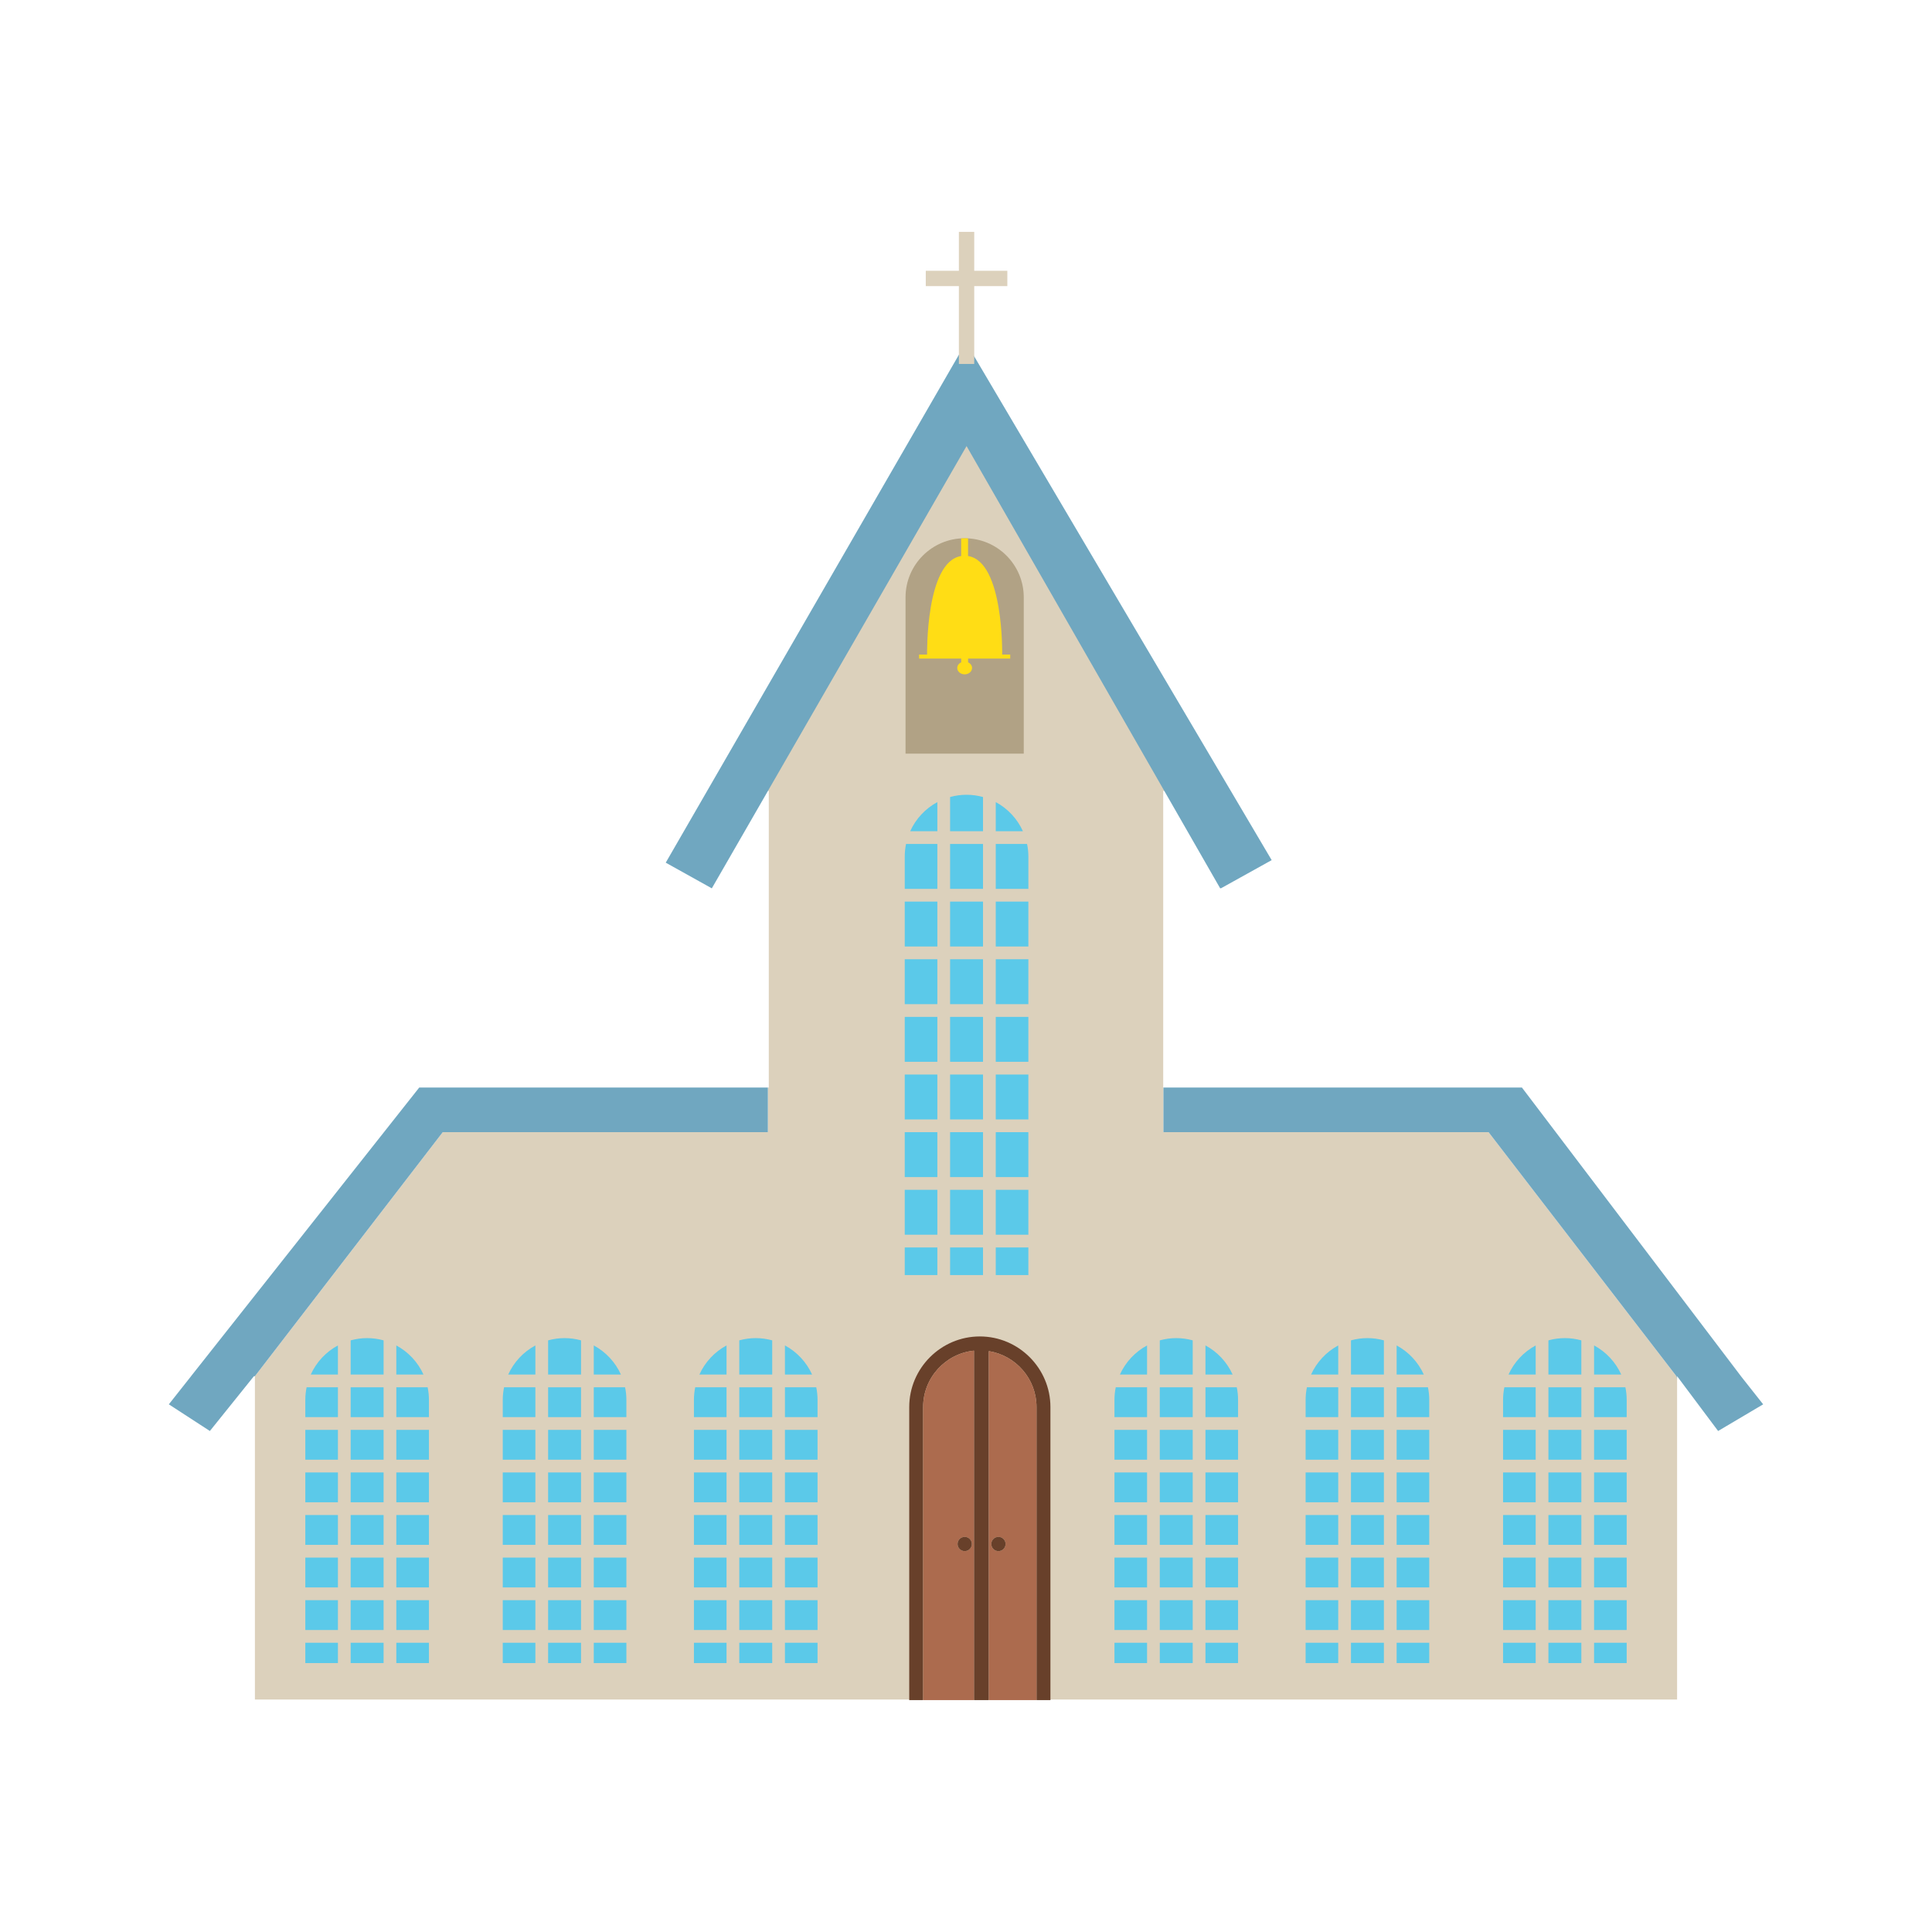 <?xml version="1.0" encoding="utf-8"?>
<!-- Generator: Adobe Illustrator 16.0.0, SVG Export Plug-In . SVG Version: 6.00 Build 0)  -->
<!DOCTYPE svg PUBLIC "-//W3C//DTD SVG 1.1 Tiny//EN" "http://www.w3.org/Graphics/SVG/1.1/DTD/svg11-tiny.dtd">
<svg version="1.1" baseProfile="tiny" id="Layer_1" xmlns="http://www.w3.org/2000/svg" xmlns:xlink="http://www.w3.org/1999/xlink"
	 x="0px" y="0px" width="350px" height="350px" viewBox="0 0 350 350" overflow="scroll" xml:space="preserve">
<g>
	<polygon fill="#DCD1BC" points="269.668,205.104 210.766,205.104 210.766,197.017 210.727,197.017 210.727,143.279 
		215.893,143.279 216.096,143.617 216.096,143.279 175.101,71.532 134.106,143.279 139.274,143.279 139.274,197.017 
		139.108,197.017 139.108,205.104 80.207,205.104 46.178,249.31 46.178,295.766 46.178,307.888 139.274,307.888 139.274,307.888 
		167.793,307.888 167.794,307.888 182.207,307.888 182.207,307.888 210.727,307.888 210.727,307.888 303.822,307.888 
		303.822,295.766 303.822,249.856 303.695,249.31 	"/>
	<polygon fill="#70A7C0" points="139.108,205.104 139.108,197.017 75.949,197.017 34.609,249.31 34.615,249.31 30.586,254.408 
		38.021,259.239 46,249.31 46.178,249.31 80.207,205.104 	"/>
	<polygon fill="#70A7C0" points="311.252,259.239 319.414,254.408 315.385,249.31 315.391,249.31 275.711,197.017 210.766,197.017 
		210.766,205.104 269.668,205.104 303.695,249.31 303.822,249.856 303.822,249.31 	"/>
	<g>
		<rect x="142.199" y="297.599" fill="#5BC9E9" width="5.908" height="3.684"/>
		<rect x="125.712" y="297.599" fill="#5BC9E9" width="5.907" height="3.684"/>
		<rect x="142.199" y="282.173" fill="#5BC9E9" width="5.908" height="5.404"/>
		<rect x="133.928" y="297.599" fill="#5BC9E9" width="5.963" height="3.684"/>
		<rect x="142.199" y="289.887" fill="#5BC9E9" width="5.908" height="5.404"/>
		<rect x="142.199" y="274.461" fill="#5BC9E9" width="5.908" height="5.404"/>
		<rect x="142.199" y="259.035" fill="#5BC9E9" width="5.908" height="5.404"/>
		<path fill="#5BC9E9" d="M142.199,256.727h5.908v-3.117c0-0.783-0.081-1.548-0.234-2.287h-5.673V256.727z"/>
		<rect x="142.199" y="266.748" fill="#5BC9E9" width="5.908" height="5.404"/>
		<rect x="133.928" y="282.173" fill="#5BC9E9" width="5.963" height="5.404"/>
		<path fill="#5BC9E9" d="M139.891,249.015v-6.197c-0.95-0.262-1.948-0.405-2.982-0.405c-1.033,0-2.032,0.144-2.981,0.405v6.197
			H139.891z"/>
		<rect x="125.712" y="289.887" fill="#5BC9E9" width="5.907" height="5.404"/>
		<path fill="#5BC9E9" d="M131.619,243.739c-2.167,1.164-3.904,3.021-4.919,5.275h4.919V243.739z"/>
		<path fill="#5BC9E9" d="M147.12,249.015c-1.016-2.254-2.753-4.111-4.92-5.275v5.275H147.12z"/>
		<rect x="133.928" y="259.035" fill="#5BC9E9" width="5.963" height="5.404"/>
		<rect x="133.928" y="274.461" fill="#5BC9E9" width="5.963" height="5.404"/>
		<rect x="133.928" y="266.748" fill="#5BC9E9" width="5.963" height="5.404"/>
		<rect x="133.928" y="289.887" fill="#5BC9E9" width="5.963" height="5.404"/>
		<path fill="#5BC9E9" d="M125.712,256.727h5.907v-5.404h-5.672c-0.154,0.739-0.235,1.504-0.235,2.287V256.727z"/>
		<rect x="133.928" y="251.322" fill="#5BC9E9" width="5.963" height="5.404"/>
		<rect x="125.712" y="266.748" fill="#5BC9E9" width="5.907" height="5.404"/>
		<rect x="125.712" y="274.461" fill="#5BC9E9" width="5.907" height="5.404"/>
		<rect x="125.712" y="259.035" fill="#5BC9E9" width="5.907" height="5.404"/>
		<rect x="125.712" y="282.173" fill="#5BC9E9" width="5.907" height="5.404"/>
		<rect x="107.567" y="282.173" fill="#5BC9E9" width="5.908" height="5.404"/>
		<rect x="99.296" y="259.035" fill="#5BC9E9" width="5.963" height="5.404"/>
		<rect x="91.08" y="259.035" fill="#5BC9E9" width="5.908" height="5.404"/>
		<rect x="91.08" y="266.748" fill="#5BC9E9" width="5.908" height="5.404"/>
		<rect x="99.296" y="274.461" fill="#5BC9E9" width="5.963" height="5.404"/>
		<path fill="#5BC9E9" d="M113.475,256.727v-3.117c0-0.783-0.081-1.548-0.235-2.287h-5.673v5.404H113.475z"/>
		<rect x="99.296" y="266.748" fill="#5BC9E9" width="5.963" height="5.404"/>
		<rect x="91.08" y="274.461" fill="#5BC9E9" width="5.908" height="5.404"/>
		<rect x="99.296" y="282.173" fill="#5BC9E9" width="5.963" height="5.404"/>
		<rect x="107.567" y="266.748" fill="#5BC9E9" width="5.908" height="5.404"/>
		<rect x="107.567" y="259.035" fill="#5BC9E9" width="5.908" height="5.404"/>
		<rect x="99.296" y="251.322" fill="#5BC9E9" width="5.963" height="5.404"/>
		<rect x="91.08" y="282.173" fill="#5BC9E9" width="5.908" height="5.404"/>
		<rect x="107.567" y="297.599" fill="#5BC9E9" width="5.908" height="3.684"/>
		<rect x="107.567" y="274.461" fill="#5BC9E9" width="5.908" height="5.404"/>
		<path fill="#5BC9E9" d="M105.259,249.015v-6.197c-0.95-0.262-1.949-0.405-2.982-0.405c-1.033,0-2.031,0.144-2.981,0.405v6.197
			H105.259z"/>
		<path fill="#5BC9E9" d="M96.988,243.739c-2.167,1.164-3.905,3.021-4.92,5.275h4.92V243.739z"/>
		<path fill="#5BC9E9" d="M91.08,256.727h5.908v-5.404h-5.673c-0.153,0.739-0.234,1.504-0.234,2.287V256.727z"/>
		<rect x="91.08" y="289.887" fill="#5BC9E9" width="5.908" height="5.404"/>
		<rect x="107.567" y="289.887" fill="#5BC9E9" width="5.908" height="5.404"/>
		<rect x="99.296" y="289.887" fill="#5BC9E9" width="5.963" height="5.404"/>
		<path fill="#5BC9E9" d="M112.488,249.015c-1.016-2.254-2.753-4.111-4.92-5.275v5.275H112.488z"/>
		<rect x="99.296" y="297.599" fill="#5BC9E9" width="5.963" height="3.684"/>
		<rect x="91.08" y="297.599" fill="#5BC9E9" width="5.908" height="3.684"/>
		<rect x="63.526" y="251.322" fill="#5BC9E9" width="5.963" height="5.404"/>
		<rect x="63.526" y="289.887" fill="#5BC9E9" width="5.963" height="5.404"/>
		<rect x="71.798" y="289.887" fill="#5BC9E9" width="5.908" height="5.404"/>
		<rect x="63.526" y="282.173" fill="#5BC9E9" width="5.963" height="5.404"/>
		<rect x="71.798" y="282.173" fill="#5BC9E9" width="5.908" height="5.404"/>
		<rect x="71.798" y="297.599" fill="#5BC9E9" width="5.908" height="3.684"/>
		<rect x="63.526" y="266.748" fill="#5BC9E9" width="5.963" height="5.404"/>
		<path fill="#5BC9E9" d="M77.706,256.727v-3.117c0-0.783-0.082-1.548-0.234-2.287h-5.673v5.404H77.706z"/>
		<path fill="#5BC9E9" d="M69.49,249.015v-6.197c-0.95-0.262-1.949-0.405-2.982-0.405s-2.032,0.144-2.981,0.405v6.197H69.49z"/>
		<path fill="#5BC9E9" d="M76.718,249.015c-1.016-2.254-2.753-4.111-4.92-5.275v5.275H76.718z"/>
		<path fill="#5BC9E9" d="M61.217,243.739c-2.167,1.164-3.904,3.021-4.919,5.275h4.919V243.739z"/>
		<path fill="#5BC9E9" d="M61.217,251.322h-5.672c-0.153,0.739-0.234,1.504-0.234,2.287v3.117h5.907V251.322z"/>
		<rect x="71.798" y="266.748" fill="#5BC9E9" width="5.908" height="5.404"/>
		<rect x="55.311" y="259.035" fill="#5BC9E9" width="5.907" height="5.404"/>
		<rect x="63.526" y="259.035" fill="#5BC9E9" width="5.963" height="5.404"/>
		<rect x="71.798" y="274.461" fill="#5BC9E9" width="5.908" height="5.404"/>
		<rect x="55.311" y="274.461" fill="#5BC9E9" width="5.907" height="5.404"/>
		<rect x="55.311" y="289.887" fill="#5BC9E9" width="5.907" height="5.404"/>
		<rect x="55.311" y="297.599" fill="#5BC9E9" width="5.907" height="3.684"/>
		<rect x="63.526" y="297.599" fill="#5BC9E9" width="5.963" height="3.684"/>
		<rect x="71.798" y="259.035" fill="#5BC9E9" width="5.908" height="5.404"/>
		<rect x="55.311" y="282.173" fill="#5BC9E9" width="5.907" height="5.404"/>
		<rect x="55.311" y="266.748" fill="#5BC9E9" width="5.907" height="5.404"/>
		<rect x="63.526" y="274.461" fill="#5BC9E9" width="5.963" height="5.404"/>
	</g>
	<g>
		<rect x="201.895" y="297.599" fill="#5BC9E9" width="5.906" height="3.684"/>
		<rect x="218.381" y="297.599" fill="#5BC9E9" width="5.906" height="3.684"/>
		<rect x="201.895" y="282.173" fill="#5BC9E9" width="5.906" height="5.404"/>
		<rect x="210.109" y="297.599" fill="#5BC9E9" width="5.963" height="3.684"/>
		<rect x="201.895" y="289.887" fill="#5BC9E9" width="5.906" height="5.404"/>
		<rect x="201.895" y="274.461" fill="#5BC9E9" width="5.906" height="5.404"/>
		<rect x="201.895" y="259.035" fill="#5BC9E9" width="5.906" height="5.404"/>
		<path fill="#5BC9E9" d="M207.801,256.727h-5.906v-3.117c0-0.783,0.08-1.548,0.234-2.287h5.672V256.727z"/>
		<rect x="201.895" y="266.748" fill="#5BC9E9" width="5.906" height="5.404"/>
		<rect x="210.109" y="282.173" fill="#5BC9E9" width="5.963" height="5.404"/>
		<path fill="#5BC9E9" d="M210.109,249.015v-6.197c0.949-0.262,1.949-0.405,2.982-0.405c1.031,0,2.031,0.144,2.98,0.405v6.197
			H210.109z"/>
		<rect x="218.381" y="289.887" fill="#5BC9E9" width="5.906" height="5.404"/>
		<path fill="#5BC9E9" d="M218.381,243.739c2.168,1.164,3.904,3.021,4.92,5.275h-4.92V243.739z"/>
		<path fill="#5BC9E9" d="M202.881,249.015c1.016-2.254,2.754-4.111,4.92-5.275v5.275H202.881z"/>
		<rect x="210.109" y="259.035" fill="#5BC9E9" width="5.963" height="5.404"/>
		<rect x="210.109" y="274.461" fill="#5BC9E9" width="5.963" height="5.404"/>
		<rect x="210.109" y="266.748" fill="#5BC9E9" width="5.963" height="5.404"/>
		<rect x="210.109" y="289.887" fill="#5BC9E9" width="5.963" height="5.404"/>
		<path fill="#5BC9E9" d="M224.287,256.727h-5.906v-5.404h5.672c0.154,0.739,0.234,1.504,0.234,2.287V256.727z"/>
		<rect x="210.109" y="251.322" fill="#5BC9E9" width="5.963" height="5.404"/>
		<rect x="218.381" y="266.748" fill="#5BC9E9" width="5.906" height="5.404"/>
		<rect x="218.381" y="274.461" fill="#5BC9E9" width="5.906" height="5.404"/>
		<rect x="218.381" y="259.035" fill="#5BC9E9" width="5.906" height="5.404"/>
		<rect x="218.381" y="282.173" fill="#5BC9E9" width="5.906" height="5.404"/>
		<rect x="236.525" y="282.173" fill="#5BC9E9" width="5.908" height="5.404"/>
		<rect x="244.742" y="259.035" fill="#5BC9E9" width="5.963" height="5.404"/>
		<rect x="253.014" y="259.035" fill="#5BC9E9" width="5.906" height="5.404"/>
		<rect x="253.014" y="266.748" fill="#5BC9E9" width="5.906" height="5.404"/>
		<rect x="244.742" y="274.461" fill="#5BC9E9" width="5.963" height="5.404"/>
		<path fill="#5BC9E9" d="M236.525,256.727v-3.117c0-0.783,0.082-1.548,0.234-2.287h5.674v5.404H236.525z"/>
		<rect x="244.742" y="266.748" fill="#5BC9E9" width="5.963" height="5.404"/>
		<rect x="253.014" y="274.461" fill="#5BC9E9" width="5.906" height="5.404"/>
		<rect x="244.742" y="282.173" fill="#5BC9E9" width="5.963" height="5.404"/>
		<rect x="236.525" y="266.748" fill="#5BC9E9" width="5.908" height="5.404"/>
		<rect x="236.525" y="259.035" fill="#5BC9E9" width="5.908" height="5.404"/>
		<rect x="244.742" y="251.322" fill="#5BC9E9" width="5.963" height="5.404"/>
		<rect x="253.014" y="282.173" fill="#5BC9E9" width="5.906" height="5.404"/>
		<rect x="236.525" y="297.599" fill="#5BC9E9" width="5.908" height="3.684"/>
		<rect x="236.525" y="274.461" fill="#5BC9E9" width="5.908" height="5.404"/>
		<path fill="#5BC9E9" d="M244.742,249.015v-6.197c0.949-0.262,1.947-0.405,2.98-0.405s2.033,0.144,2.982,0.405v6.197H244.742z"/>
		<path fill="#5BC9E9" d="M253.014,243.739c2.166,1.164,3.904,3.021,4.92,5.275h-4.92V243.739z"/>
		<path fill="#5BC9E9" d="M258.92,256.727h-5.906v-5.404h5.672c0.154,0.739,0.234,1.504,0.234,2.287V256.727z"/>
		<rect x="253.014" y="289.887" fill="#5BC9E9" width="5.906" height="5.404"/>
		<rect x="236.525" y="289.887" fill="#5BC9E9" width="5.908" height="5.404"/>
		<rect x="244.742" y="289.887" fill="#5BC9E9" width="5.963" height="5.404"/>
		<path fill="#5BC9E9" d="M237.512,249.015c1.018-2.254,2.754-4.111,4.922-5.275v5.275H237.512z"/>
		<rect x="244.742" y="297.599" fill="#5BC9E9" width="5.963" height="3.684"/>
		<rect x="253.014" y="297.599" fill="#5BC9E9" width="5.906" height="3.684"/>
		<rect x="280.512" y="251.322" fill="#5BC9E9" width="5.963" height="5.404"/>
		<rect x="280.512" y="289.887" fill="#5BC9E9" width="5.963" height="5.404"/>
		<rect x="272.295" y="289.887" fill="#5BC9E9" width="5.908" height="5.404"/>
		<rect x="280.512" y="282.173" fill="#5BC9E9" width="5.963" height="5.404"/>
		<rect x="272.295" y="282.173" fill="#5BC9E9" width="5.908" height="5.404"/>
		<rect x="272.295" y="297.599" fill="#5BC9E9" width="5.908" height="3.684"/>
		<rect x="280.512" y="266.748" fill="#5BC9E9" width="5.963" height="5.404"/>
		<path fill="#5BC9E9" d="M272.295,256.727v-3.117c0-0.783,0.082-1.548,0.234-2.287h5.674v5.404H272.295z"/>
		<path fill="#5BC9E9" d="M280.512,249.015v-6.197c0.949-0.262,1.947-0.405,2.98-0.405s2.033,0.144,2.982,0.405v6.197H280.512z"/>
		<path fill="#5BC9E9" d="M273.281,249.015c1.018-2.254,2.754-4.111,4.922-5.275v5.275H273.281z"/>
		<path fill="#5BC9E9" d="M288.783,243.739c2.166,1.164,3.904,3.021,4.92,5.275h-4.92V243.739z"/>
		<path fill="#5BC9E9" d="M288.783,251.322h5.672c0.154,0.739,0.234,1.504,0.234,2.287v3.117h-5.906V251.322z"/>
		<rect x="272.295" y="266.748" fill="#5BC9E9" width="5.908" height="5.404"/>
		<rect x="288.783" y="259.035" fill="#5BC9E9" width="5.906" height="5.404"/>
		<rect x="280.512" y="259.035" fill="#5BC9E9" width="5.963" height="5.404"/>
		<rect x="272.295" y="274.461" fill="#5BC9E9" width="5.908" height="5.404"/>
		<rect x="288.783" y="274.461" fill="#5BC9E9" width="5.906" height="5.404"/>
		<rect x="288.783" y="289.887" fill="#5BC9E9" width="5.906" height="5.404"/>
		<rect x="288.783" y="297.599" fill="#5BC9E9" width="5.906" height="3.684"/>
		<rect x="280.512" y="297.599" fill="#5BC9E9" width="5.963" height="3.684"/>
		<rect x="272.295" y="259.035" fill="#5BC9E9" width="5.908" height="5.404"/>
		<rect x="288.783" y="282.173" fill="#5BC9E9" width="5.906" height="5.404"/>
		<rect x="288.783" y="266.748" fill="#5BC9E9" width="5.906" height="5.404"/>
		<rect x="280.512" y="274.461" fill="#5BC9E9" width="5.963" height="5.404"/>
	</g>
	<g>
		<rect x="180.391" y="194.661" fill="#5BC9E9" width="5.908" height="8.134"/>
		<rect x="180.391" y="163.333" fill="#5BC9E9" width="5.908" height="8.135"/>
		<rect x="180.391" y="205.104" fill="#5BC9E9" width="5.908" height="8.135"/>
		<rect x="180.391" y="173.776" fill="#5BC9E9" width="5.908" height="8.135"/>
		<rect x="180.391" y="184.219" fill="#5BC9E9" width="5.908" height="8.134"/>
		<rect x="172.12" y="225.988" fill="#5BC9E9" width="5.962" height="5.002"/>
		<rect x="180.391" y="215.546" fill="#5BC9E9" width="5.908" height="8.135"/>
		<rect x="180.391" y="225.988" fill="#5BC9E9" width="5.908" height="5.002"/>
		<rect x="163.903" y="184.219" fill="#5BC9E9" width="5.908" height="8.134"/>
		<rect x="172.12" y="163.333" fill="#5BC9E9" width="5.962" height="8.135"/>
		<rect x="172.12" y="184.219" fill="#5BC9E9" width="5.962" height="8.134"/>
		<path fill="#5BC9E9" d="M180.391,161.025h5.908v-5.848c0-0.783-0.082-1.548-0.236-2.286h-5.672V161.025z"/>
		<rect x="172.12" y="194.661" fill="#5BC9E9" width="5.962" height="8.134"/>
		<rect x="172.12" y="152.892" fill="#5BC9E9" width="5.962" height="8.134"/>
		<rect x="172.12" y="215.546" fill="#5BC9E9" width="5.962" height="8.135"/>
		<rect x="172.12" y="205.104" fill="#5BC9E9" width="5.962" height="8.135"/>
		<rect x="163.903" y="225.988" fill="#5BC9E9" width="5.908" height="5.002"/>
		<path fill="#5BC9E9" d="M178.082,150.583v-6.197c-0.949-0.262-1.949-0.405-2.981-0.405c-1.033,0-2.032,0.144-2.981,0.405v6.197
			H178.082z"/>
		<path fill="#5BC9E9" d="M185.311,150.583c-1.016-2.253-2.752-4.11-4.92-5.274v5.274H185.311z"/>
		<rect x="163.903" y="205.104" fill="#5BC9E9" width="5.908" height="8.135"/>
		<path fill="#5BC9E9" d="M169.811,145.309c-2.167,1.164-3.904,3.021-4.92,5.274h4.92V145.309z"/>
		<rect x="163.903" y="194.661" fill="#5BC9E9" width="5.908" height="8.134"/>
		<rect x="163.903" y="163.333" fill="#5BC9E9" width="5.908" height="8.135"/>
		<rect x="163.903" y="215.546" fill="#5BC9E9" width="5.908" height="8.135"/>
		<path fill="#5BC9E9" d="M169.811,152.892h-5.673c-0.152,0.738-0.234,1.503-0.234,2.286v5.848h5.908V152.892z"/>
		<rect x="172.12" y="173.776" fill="#5BC9E9" width="5.962" height="8.135"/>
		<rect x="163.903" y="173.776" fill="#5BC9E9" width="5.908" height="8.135"/>
	</g>
	<g>
		<path fill="#68402A" d="M177.506,242.109c-7.035,0-12.79,5.755-12.79,12.79v53.094h2.518v-53.094
			c0-5.305,4.043-9.684,9.209-10.216v63.31l0,0h2.693l0,0v-63.223c4.889,0.785,8.639,5.021,8.639,10.129v53.094h2.52v-53.094
			C190.295,247.864,184.539,242.109,177.506,242.109z"/>
		<path fill="#AC6B4E" d="M179.137,244.771v63.223h8.639v-53.094C187.775,249.792,184.025,245.556,179.137,244.771z M180.875,281
			c-0.713,0-1.291-0.577-1.291-1.29c0-0.714,0.578-1.292,1.291-1.292c0.711,0,1.291,0.578,1.291,1.292
			C182.166,280.423,181.586,281,180.875,281z"/>
		<path fill="#AC6B4E" d="M167.234,254.899v53.094h9.209v-63.31C171.277,245.216,167.234,249.595,167.234,254.899z M174.767,281
			c-0.712,0-1.29-0.577-1.29-1.29c0-0.714,0.578-1.292,1.29-1.292c0.713,0,1.291,0.578,1.291,1.292
			C176.058,280.423,175.48,281,174.767,281z"/>
		<circle fill="#68402A" cx="180.875" cy="279.709" r="1.291"/>
		<circle fill="#68402A" cx="174.767" cy="279.709" r="1.291"/>
	</g>
	<g>
		<path fill="#B1A285" d="M174.756,97.513L174.756,97.513c-5.914,0-10.709,4.794-10.709,10.709v28.304h21.417v-28.304
			C185.465,102.307,180.67,97.513,174.756,97.513z"/>
	</g>
	<g>
		<path fill="#FFDD15" d="M175.373,100.729v-3.196c-0.204-0.012-0.41-0.02-0.617-0.02l0,0c-0.212,0-0.422,0.008-0.631,0.021v3.196
			c-6.469,1.026-6.172,17.851-6.172,17.851H166.5v0.728h7.632v0.682c-0.425,0.193-0.719,0.574-0.719,1.018
			c0,0.638,0.602,1.155,1.343,1.155c0.741,0,1.342-0.518,1.342-1.155c0-0.443-0.293-0.824-0.719-1.018v-0.682h7.632v-0.728h-1.453
			C181.559,118.58,181.855,101.733,175.373,100.729z"/>
	</g>
	<polygon fill="#70A7C0" points="221.133,160.887 221.051,160.937 175.101,80.809 128.95,160.937 128.776,160.832 120.604,156.28 
		174.932,62.157 174.979,62.234 175.047,62.12 230.375,155.82 221.164,160.938 	"/>
	<g>
		<polygon fill="#DCD1BC" points="182.488,49.054 176.49,49.054 176.49,42.007 173.711,42.007 173.711,49.054 167.713,49.054 
			167.713,51.833 173.711,51.833 173.711,65.933 176.49,65.933 176.49,51.833 182.488,51.833 		"/>
	</g>
</g>
</svg>

